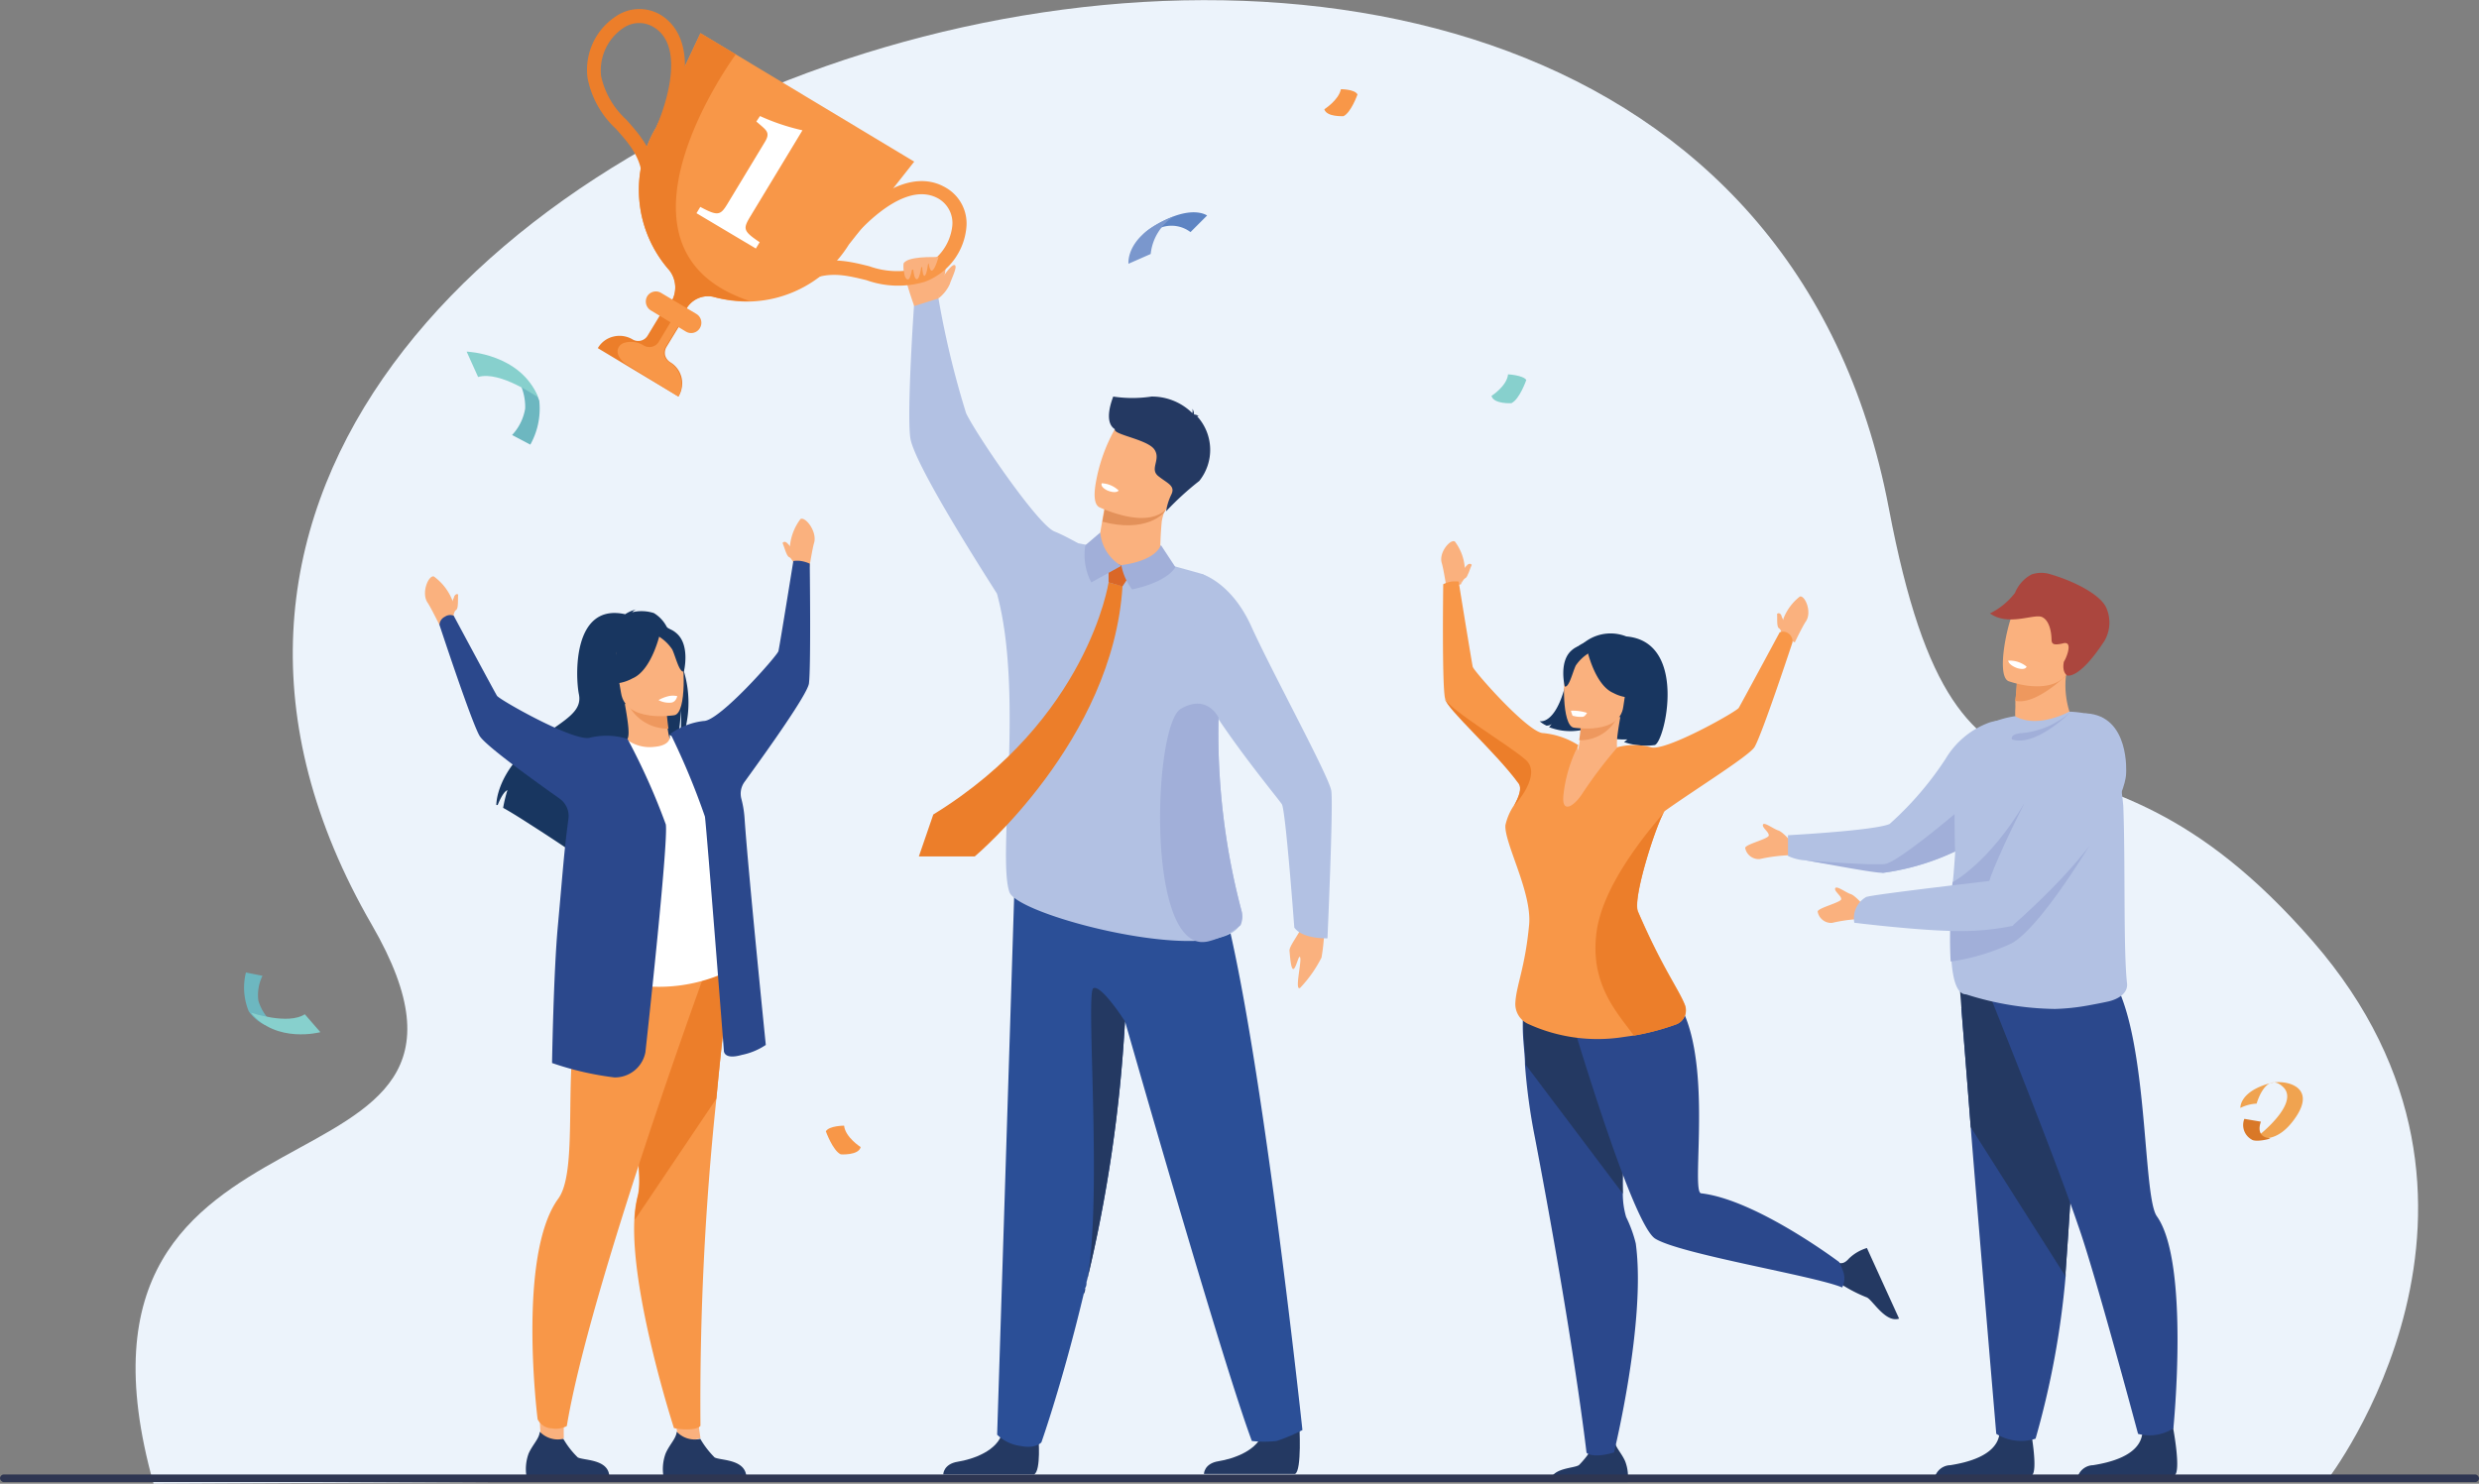 <svg xmlns="http://www.w3.org/2000/svg" viewBox="0 0 149.49 89.5"><rect x="0" y="0" width="149.49" height="89.5" fill="#808080" stroke="none"/><defs><style>.cls-1{fill:#ecf3fb;}.cls-2{fill:#243962;}.cls-3{fill:#2b4f97;}.cls-4{fill:#b2c1e3;}.cls-5{fill:#fab17e;}.cls-6{fill:#ec7e2a;}.cls-7{fill:#f89748;}.cls-8{fill:#fff;}.cls-9{fill:#e3915a;}.cls-10{fill:#da6727;}.cls-11{fill:#a1afd9;}.cls-12{fill:#183660;}.cls-13{fill:#ee985e;}.cls-14{fill:#2b488c;}.cls-15{fill:#6db7c0;}.cls-16{fill:#87d0cd;}.cls-17{fill:#f0a350;}.cls-18{fill:#d97827;}.cls-19{fill:#5d84c3;}.cls-20{fill:#7a97cd;}.cls-21{fill:#ab463e;}.cls-22{fill:#2e3652;}</style></defs><g id="Layer_2" data-name="Layer 2"><g id="Layer_1-2" data-name="Layer 1"><path class="cls-1" d="M9.26,89.5l46.13-.24H84.07l56.28,0s12.87-16.66-.88-32.48c-14.26-16.4-21.19-3-25.57-26.13C102.87-27.5-6.18,6.33,22.42,55.78,32.72,73.59,2.15,64.13,9.26,89.5Z"/><path class="cls-2" d="M62.62,86.7s.17,2-.26,2.24l-5.48,0s0-.63.88-.77,2.43-.65,2.69-1.8S62.62,86.7,62.62,86.7Z"/><path class="cls-2" d="M78.35,85.91s.17,2.82-.26,3l-5.49,0s0-.63.88-.77,2.43-.65,2.69-1.8S78.35,85.91,78.35,85.91Z"/><path class="cls-3" d="M78.54,86.26a10.07,10.07,0,0,1-1.56.66,6.53,6.53,0,0,1-1.49,0c-1.86-5-7.65-25.32-7.65-25.32a87.48,87.48,0,0,1-2.32,15.73c0,.12,0,.24-.08.36h0c0,.11,0,.22-.08.32v0C64.08,83.38,62.8,87,62.8,87s-.33.41-1.26.22a2.46,2.46,0,0,1-1.41-.68c.69-21.66,1.07-33.87,1.07-33.87s9.15-4.94,11.64-.72S78.54,86.26,78.54,86.26Z"/><path class="cls-4" d="M74.85,54.88a41.93,41.93,0,0,1-1.37-11.6c0-4.75.43-8.1-1-8.66,0,0-4.42-1.28-7.46-1.85-.48-.26-1-.54-1.43-.71-1-.39-4.7-5.82-5.33-7.13a54.51,54.51,0,0,1-1.68-7l-1.46.46s-.44,6.37-.23,8,4.84,8.79,5.23,9.42h0c1.65,6,0,15.83.75,18,.39,1.12,7.58,3.18,11.51,2.93l.56-.06h0c.94-.13,1.61-.43,1.86-.95A1.32,1.32,0,0,0,74.85,54.88Z"/><path class="cls-5" d="M56.59,18s.82-2.39.22-2.46-2.12-.06-2.3.34.62,2.58.62,2.58Z"/><path class="cls-6" d="M40.91,23.92,36.05,21A1.48,1.48,0,0,1,37,20.3a1.54,1.54,0,0,1,1.14.17.66.66,0,0,0,.91-.22l1.32-2.18,1.14.69-1.32,2.17a.71.71,0,0,0-.08.51.73.73,0,0,0,.31.41,1.48,1.48,0,0,1,.68.93A1.53,1.53,0,0,1,40.91,23.92Z"/><path class="cls-7" d="M40.91,23.92l-3.23-2c-.75-.63-.39-1.16,0-1.25a1.45,1.45,0,0,1,1.14.17.66.66,0,0,0,.91-.23L41,18.49l.45.27-1.32,2.17a.71.71,0,0,0-.08.51.73.73,0,0,0,.31.41,1.48,1.48,0,0,1,.68.93A1.53,1.53,0,0,1,40.91,23.92Z"/><path class="cls-7" d="M55.13,9.75l-3.94,5a7.28,7.28,0,0,1-6,3.44h0A7.45,7.45,0,0,1,43,17.9a1.51,1.51,0,0,0-1.63.76l-.07.13-.42.69L40,19l.42-.7a1.69,1.69,0,0,0-.06-2,7.33,7.33,0,0,1-.79-8.62L42.24,2Z"/><path class="cls-6" d="M38.67,11.71c.32-1.86-.58-2.87-1.53-3.94A5.64,5.64,0,0,1,35.43,4.7,3.85,3.85,0,0,1,37.12,1,2.5,2.5,0,0,1,39.89.93c1.2.78,1.65,2.27,1.3,4.33A11.89,11.89,0,0,1,40.33,8l-.75-.35s2.1-4.61-.14-6a1.68,1.68,0,0,0-1.87.05A3.08,3.08,0,0,0,36.25,4.6a5,5,0,0,0,1.51,2.61c1,1.12,2.12,2.39,1.73,4.64Z"/><path class="cls-7" d="M48.05,17.38c1.5-1.15,2.81-.82,4.2-.48a5.66,5.66,0,0,0,3.51.1,3.88,3.88,0,0,0,2.51-3.23A2.49,2.49,0,0,0,57,11.3c-1.24-.71-2.77-.41-4.43.86a12.71,12.71,0,0,0-2.06,2l.66.51s3.11-4,5.42-2.69a1.7,1.7,0,0,1,.83,1.69,3.07,3.07,0,0,1-2,2.51,5,5,0,0,1-3-.12c-1.45-.36-3.09-.77-4.91.62Z"/><path class="cls-6" d="M45.19,18.15A7.45,7.45,0,0,1,43,17.9a1.51,1.51,0,0,0-1.63.76l-.07.13a1.24,1.24,0,0,0-.61.58L40,19l.42-.7a1.69,1.69,0,0,0-.06-2,7.33,7.33,0,0,1-.79-8.62L42.24,2l2.13,1.28S35.72,15,45.19,18.15Z"/><path class="cls-7" d="M41.36,20l-2.12-1.28a.63.63,0,0,1-.21-.85h0a.61.61,0,0,1,.84-.2L42,18.94a.62.62,0,0,1,.21.84h0A.61.61,0,0,1,41.36,20Z"/><path class="cls-8" d="M42,12.86l.23-.38c1.08.58,1.22.51,1.66-.22l2.23-3.69c.31-.51.15-.67-.23-1l-.28-.24L45.83,7a13.06,13.06,0,0,0,2.56.86l-3.14,5.19c-.45.75-.45.88.56,1.56l-.23.38Z"/><path class="cls-5" d="M54.51,15.84s-.08.82.18,1,.36-1,.36-1,0,.93.22,1,.33-1.07.33-1.07,0,.9.15.87.23-.87.23-.87.07.66.25.54.37-.82.37-.82Z"/><path class="cls-5" d="M56.59,18a2.29,2.29,0,0,0,.68-.85c.13-.4.49-1.08.3-1.16s-.76.79-.76.79Z"/><path class="cls-5" d="M66.35,32.12l-.07.37a1.3,1.3,0,0,0,1,1.58c1.39.45,2.55.65,2.69-.24a20.18,20.18,0,0,1,.09-2.4,4,4,0,0,1,.19-.67l-2.73-.6-.84,0Z"/><path class="cls-9" d="M66.73,30.13l-.25,1.34c2.6.69,3.73-.47,3.82-.71l-2.73-.6Z"/><path class="cls-5" d="M70.7,30.2c-.8,1.64-3,.95-4,.57-.26-.1-.42-.18-.42-.18-.29-.17-.32-.7-.22-1.35a10.16,10.16,0,0,1,1.24-3.48c.52-.62,1.33-1.21,3.42,0S71.73,28.1,70.7,30.2Z"/><path class="cls-2" d="M67.13,23.92a7.7,7.7,0,0,0,2.31,0,3.46,3.46,0,0,1,2.46,1,.5.5,0,0,0,0-.26A.54.54,0,0,1,72,25s0,0,0,0a.72.72,0,0,1,.32.11.15.15,0,0,0-.13,0l0,0a3,3,0,0,1,.13,3.9,17.73,17.73,0,0,0-2,1.83,3.45,3.45,0,0,1,.31-1c.27-.54-.23-.68-.78-1.12s.18-1-.24-1.61-2.5-.89-2.38-1.22C66.5,25.43,67.11,24,67.13,23.92Z"/><path class="cls-8" d="M67.46,29.59s-.14.21-.67,0c0,0-.46-.2-.35-.44A1.58,1.58,0,0,1,67.46,29.59Z"/><path class="cls-6" d="M66.85,35.13s-1.24,8.27-10.57,14l-.87,2.53h3.37s8.35-7,8.91-16.31Z"/><polygon class="cls-10" points="66.85 35.13 66.85 33.88 68.39 34.31 67.69 35.37 66.85 35.13"/><path class="cls-11" d="M66.35,32.12l-.9.77a3.52,3.52,0,0,0,.36,2.24l1.81-1A2.57,2.57,0,0,1,66.35,32.12Z"/><path class="cls-11" d="M67.62,34.09a3.37,3.37,0,0,0,.65,1.46s2-.36,2.61-1.34L70,32.87S69.82,33.79,67.62,34.09Z"/><path class="cls-5" d="M79.86,55.54a11.53,11.53,0,0,1-.17,2.22,7.67,7.67,0,0,1-1.28,1.82c-.36.26.07-1.48,0-1.8s-.25.63-.41.67-.21-.8-.24-1.1.69-1.13.91-1.8S79.86,55.54,79.86,55.54Z"/><path class="cls-4" d="M72.46,34.62s1.79.49,3,3.17,4.69,9.05,4.82,9.91-.23,8.9-.23,8.9-1.49.06-2-.65c0,0-.52-7.06-.75-7.44s-6.12-7.4-5.62-9.18A32.25,32.25,0,0,0,72.46,34.62Z"/><path class="cls-11" d="M74.81,55.81a5,5,0,0,1-1.86.95h0a1.58,1.58,0,0,1-.56.06c-3.29-.34-2.78-13.12-1.19-14.06s2.28.52,2.28.52a41.93,41.93,0,0,0,1.37,11.6A1.32,1.32,0,0,1,74.81,55.81Z"/><path class="cls-2" d="M65.36,78.05c0-.1,0-.2.08-.32C65.41,77.84,65.39,78,65.36,78.05Z"/><path class="cls-2" d="M65.52,77.37c1-4.76-.07-17.52.41-17.76s1.91,2,1.91,2A87.48,87.48,0,0,1,65.52,77.37Z"/><polygon class="cls-5" points="40.93 87.09 40.64 85.01 41.85 83.99 42.24 86.75 40.93 87.09"/><path class="cls-2" d="M45,89H40a2.71,2.71,0,0,1,.14-1.33c.24-.55.63-.89.67-1.31a1.48,1.48,0,0,0,1.42.43,5.42,5.42,0,0,0,.86,1.12C43.42,88.1,44.87,88,45,89Z"/><path class="cls-7" d="M44,58.89q-.48,3.93-.8,7.38A174.37,174.37,0,0,0,42.24,86s-.09.22-.8.22a3.65,3.65,0,0,1-.8-.08s-2.59-8-2.39-12.53a6.87,6.87,0,0,1,.2-1.47c.62-2.33-2.3-11.22.88-14.53S44.12,57.7,44,58.89Z"/><path class="cls-6" d="M44,58.89q-.48,3.93-.8,7.38l-4.92,7.31a6.87,6.87,0,0,1,.2-1.47c.62-2.33-2.3-11.22.88-14.53S44.12,57.7,44,58.89Z"/><path class="cls-5" d="M47.88,34s-.12-.6-.25-1a3.22,3.22,0,0,1,.64-1.69c.29-.17,1,.73.83,1.41-.11.35-.29,1.5-.29,1.5Z"/><path class="cls-5" d="M47.88,34s-.15-.35-.3-.4-.29-.63-.39-.85c0,0,.1-.15.27,0s.35.45.35.45Z"/><path class="cls-5" d="M27.38,36c0,.06-.07.17-.11.28v-.09a3.26,3.26,0,0,0-1.11-1.42c-.32-.08-.78,1-.37,1.59.2.3.71,1.34.71,1.34l.84-.43s0-.37.16-.47.1-.68.13-.93C27.63,35.86,27.5,35.75,27.38,36Z"/><path class="cls-5" d="M32.6,86.47c-.07-.67-.09-2.43-.09-2.43s1.8-.58,1.73-.18A13.18,13.18,0,0,0,34,86.75l-.72.44Z"/><path class="cls-7" d="M42.48,58.77s-6.94,19-8.3,27.25a1.44,1.44,0,0,1-.91.14,1,1,0,0,1-.85-.55s-1.25-9.87,1.24-13.3C35.37,70,32.92,59.6,36.9,58.77S42.48,58.77,42.48,58.77Z"/><path class="cls-12" d="M41.24,40.49h0v0c0-.17-.09-.34-.13-.5h0a11.39,11.39,0,0,0-.51-1.4q-.16-.36-.33-.66l-.05-.09h0a2.09,2.09,0,0,0-.79-.86,2.46,2.46,0,0,0-1.31-.05.61.61,0,0,1,.25-.17,2,2,0,0,0-.67.29c-3.2-.71-3,3.8-2.79,4.83s-.81,1.52-2.26,2.57c-2.77,2-2.72,4.11-2.72,4.11l.08,0c.11-.27.34-.79.59-.9a8.25,8.25,0,0,0-.26,1.07c.42.23,1,.59,1.63,1h0c.85.54,1.79,1.16,2.54,1.67a1.65,1.65,0,0,1,0-.66l.24.73,0,.1,1.05.72,0,0,.08.06a4.11,4.11,0,0,1,.69-1.8,1.62,1.62,0,0,1,.1-.18c.15-.27.32-.56.5-.85l.2-.33h0c.06-.08.11-.17.17-.26h0l.42-.63c.37-.55.76-1.1,1.15-1.59A15.17,15.17,0,0,1,40.75,45l0-.09a4.42,4.42,0,0,0,.17-.55l0-.17a7.32,7.32,0,0,0,.12-1.35,7.25,7.25,0,0,1,0,1.36l0,.2h0a2,2,0,0,1-.08.35,1.84,1.84,0,0,0,.2-.31,1.6,1.6,0,0,0,.1-.23A6.6,6.6,0,0,0,41.24,40.49Z"/><path class="cls-5" d="M40.64,45.07a2.85,2.85,0,0,1-1.66.56,2.24,2.24,0,0,1-1.3-.92c.29-.1.31-.52,0-2.25h.14l2.29.11s.06.71.15,1.37S40.51,45,40.64,45.07Z"/><path class="cls-13" d="M40.16,42.58s.06.71.15,1.37a2.67,2.67,0,0,1-2.44-1.48Z"/><path class="cls-12" d="M37.6,42.26a6.7,6.7,0,0,1-1.1-1.8c-.2-.62-.23-3,2.17-3a3.27,3.27,0,0,1,1.4.31c.56.26,1.41.9.89,3.07l-.11.72Z"/><path class="cls-8" d="M44.26,58.41a9.76,9.76,0,0,1-6.74.86l-3.09-.5c0-.14.44-2.5.49-2.63.67-1.72,1.89-11,2.9-11.51a2.32,2.32,0,0,0,1.64.42c.73-.06,1-.38.92-.72.81.38,1.43.74,1.43.74C42.55,46.18,44.26,58.41,44.26,58.41Z"/><path class="cls-5" d="M40.67,43.14s-2.94.49-3.22-1.35-.84-3,1-3.41,2.34.26,2.58.85S41.43,43,40.67,43.14Z"/><path class="cls-12" d="M39.82,38.13s-.49,2.29-1.68,2.79a2.51,2.51,0,0,1-1.79.25,3.56,3.56,0,0,0,.84-2.25S39.05,37.2,39.82,38.13Z"/><path class="cls-12" d="M39.64,38.34a2.63,2.63,0,0,1,.9.84c.21.45.42,1.4.7,1.33,0,0,.39-1.56-.42-2.29S39.64,38.34,39.64,38.34Z"/><path class="cls-14" d="M48.83,34a2,2,0,0,0-.53-.16,1.55,1.55,0,0,0-.46,0s-.83,5.17-.9,5.44-3.56,4.23-4.51,4.21a4.31,4.31,0,0,0-2,.77,43.91,43.91,0,0,1,2.08,5c.11.85,1.14,14.09,1.14,14.09s-.06.61,1.09.28a4,4,0,0,0,1.44-.6s-1.06-10.42-1.28-13.66a6.24,6.24,0,0,0-.2-1.21,1.21,1.21,0,0,1,.2-1c1.45-2,3.75-5.23,3.88-5.92C48.91,40.26,48.83,34,48.83,34Z"/><path class="cls-2" d="M36.74,89h-5a2.71,2.71,0,0,1,.14-1.33c.25-.55.64-.89.67-1.31a1.5,1.5,0,0,0,1.42.43,5.18,5.18,0,0,0,.87,1.12C35.19,88.1,36.64,88,36.74,89Z"/><path class="cls-14" d="M40.15,49.73a39.43,39.43,0,0,0-2.31-5.16,4.31,4.31,0,0,0-2.24-.08c-.89.32-5.48-2.28-5.63-2.52s-2.61-4.83-2.61-4.83a.56.56,0,0,0-.53.06.58.58,0,0,0-.33.49s1.9,5.78,2.41,6.68c.3.54,2.87,2.41,4.86,3.82a1.28,1.28,0,0,1,.51,1.19c-.27,2-.33,3.09-.64,6.48-.26,2.81-.35,8.26-.35,8.26a18.2,18.2,0,0,0,3.76.87,1.87,1.87,0,0,0,1.87-1.52S40.32,50.79,40.15,49.73Z"/><path class="cls-8" d="M39.71,42.23a1.34,1.34,0,0,0,.78.15c.29-.05.35-.39.35-.39a1.2,1.2,0,0,0-.52,0A2.39,2.39,0,0,0,39.71,42.23Z"/><path class="cls-12" d="M97.15,41.84a1.72,1.72,0,0,1-.81,2.46,4.25,4.25,0,0,0,1.79.3,1.09,1.09,0,0,1-.2.16,4,4,0,0,0,1.86.18c.62-.21,2-6.24-1.72-6.55a2.57,2.57,0,0,0-3.51,2.19c-.61,3.23-1.72,2.92-1.72,2.92a1.67,1.67,0,0,0,.42.27s.24,0,.31-.11a.71.71,0,0,1-.16.2,3.54,3.54,0,0,0,1.89.19A3.48,3.48,0,0,0,97.15,41.84Z"/><path class="cls-2" d="M93.46,89.4h4.69A2.57,2.57,0,0,0,98,88.14c-.23-.52-.6-.84-.63-1.23a1.42,1.42,0,0,1-1.34.41,5.41,5.41,0,0,1-.81,1.05C94.92,88.59,93.56,88.51,93.46,89.4Z"/><path class="cls-14" d="M97.33,87.61a4.38,4.38,0,0,1-.81.17c-.74.06-.85-.16-.85-.16s-.73-6.52-3.11-19a36.29,36.29,0,0,1-.6-4.4c0-.48-.07-1-.11-1.64-.11-1.68.15-4.52,1.41-5.26.57-.34,1.35-.24,2.41.58l.25.21C99,60.77,97.73,68.41,97.86,72a4.93,4.93,0,0,0,.2,1.41A7.88,7.88,0,0,1,98.64,75C99.28,79.66,97.33,87.61,97.33,87.61Z"/><path class="cls-2" d="M97.86,72,92,64.22c0-.48-.07-1-.11-1.64-.11-1.68.15-4.52,1.41-5.26l2.41.58.25.21C99,60.77,97.73,68.41,97.86,72Z"/><path class="cls-2" d="M114.52,79.54l-1.94-4.26a2.65,2.65,0,0,0-1.09.64c-.38.43-.65.36-1.5-.24a4.77,4.77,0,0,1,.56,1.45,8.72,8.72,0,0,0,2,1.12C112.88,78.34,113.68,79.82,114.52,79.54Z"/><path class="cls-14" d="M94.08,59.19s4.2,14.59,5.74,15.53,9.62,2.24,11.27,2.94a1.24,1.24,0,0,0,.08-.9,5.89,5.89,0,0,0-.26-.63s-5-3.77-8.33-4.15c-.82-.1,1.67-12.63-3.87-13.13C93.65,58.4,94.08,59.19,94.08,59.19Z"/><path class="cls-5" d="M88.09,35.25s.12-.57.24-1a3,3,0,0,0-.6-1.59c-.28-.15-1,.69-.78,1.33.1.34.27,1.42.27,1.42Z"/><path class="cls-5" d="M88.09,35.25s.15-.33.28-.38.28-.59.38-.8c0,0-.1-.14-.26,0s-.33.43-.33.43Z"/><path class="cls-5" d="M107.43,37.14c0,.06.07.17.11.27v-.08a3.11,3.11,0,0,1,1-1.35c.31-.07.74.94.36,1.5-.2.29-.67,1.27-.67,1.27l-.79-.41s0-.35-.16-.44-.09-.64-.12-.87C107.2,37,107.33,36.92,107.43,37.14Z"/><path class="cls-5" d="M94.92,45.71a2.65,2.65,0,0,0,1.57.53,2.06,2.06,0,0,0,1.22-.87c-.26-.09-.29-.49,0-2.12h-.13l-2.17.11s-.05.67-.14,1.29S95.05,45.67,94.92,45.71Z"/><path class="cls-13" d="M95.37,43.36s-.05.67-.14,1.29a2.5,2.5,0,0,0,2.31-1.4Z"/><path class="cls-12" d="M97.79,43.06a6.25,6.25,0,0,0,1-1.7,2.15,2.15,0,0,0-2-2.84,3,3,0,0,0-1.32.28c-.53.26-1.33.85-.84,2.9l.11.68Z"/><path class="cls-5" d="M92.2,58.63a7.73,7.73,0,0,0,5.67.48l2-.33c0-.13-2.13-3.56-2.18-3.68-.62-1.62.83-9.37-.13-9.8a2.15,2.15,0,0,1-1.54.4c-.69-.07-.92-.36-.87-.68-.76.36-1.35.69-1.35.69C93.12,46.76,92.2,58.63,92.2,58.63Z"/><path class="cls-5" d="M94.89,43.89s2.78.46,3-1.27.8-2.85-1-3.22-2.21.24-2.43.8S94.18,43.73,94.89,43.89Z"/><path class="cls-12" d="M95.7,39.17s.46,2.15,1.59,2.63A2.33,2.33,0,0,0,99,42a3.33,3.33,0,0,1-.79-2.12S96.42,38.28,95.7,39.17Z"/><path class="cls-12" d="M95.87,39.36a2.54,2.54,0,0,0-.85.79c-.2.43-.4,1.33-.66,1.26,0,0-.37-1.47.39-2.16S95.87,39.36,95.87,39.36Z"/><path class="cls-7" d="M108.09,38.75s-1.8,5.46-2.28,6.3c-.28.51-3.52,2.52-5.39,3.85a.19.19,0,0,0-.07.08h0c-.46.72-1.92,5.2-1.57,6,1.46,3.39,2.46,4.69,2.83,5.64a.9.9,0,0,1-.54,1.17,14.91,14.91,0,0,1-2.53.67l-.62.09a10.06,10.06,0,0,1-5.82-.81,1.32,1.32,0,0,1-.72-1.26c.06-1.06.59-2.12.83-4.7.18-1.95-1.5-4.92-1.43-6a3.43,3.43,0,0,1,.53-1.22h0c.31-.56.48-1.07.27-1.35-1.37-1.89-4.33-4.48-4.45-5.13-.18-1-.1-6.84-.1-6.84a1.72,1.72,0,0,1,.5-.16,1.76,1.76,0,0,1,.43,0s.79,4.88.85,5.14,3.36,4,4.25,4a4.81,4.81,0,0,1,2.12.73,8.57,8.57,0,0,0-.9,3c-.13,1.21.68.67,1.19-.16a27.69,27.69,0,0,1,2.07-2.72,4,4,0,0,1,2,0c.83.31,5.17-2.14,5.31-2.37s2.47-4.56,2.47-4.56a.54.54,0,0,1,.5.05A.59.59,0,0,1,108.09,38.75Z"/><path class="cls-8" d="M95.7,43s-.12.24-.28.24a1.74,1.74,0,0,1-.59-.07,2.08,2.08,0,0,1-.1-.3A2.78,2.78,0,0,1,95.7,43Z"/><path class="cls-6" d="M101.06,61.8a14.91,14.91,0,0,1-2.53.67c-1-1.38-2.68-3.1-2.25-6.27S100,49.46,100.34,49c-.46.72-1.92,5.2-1.57,6,1.46,3.39,2.46,4.69,2.83,5.64A.9.9,0,0,1,101.06,61.8Z"/><path class="cls-6" d="M91.3,48.61c.31-.56.48-1.07.27-1.35-1.37-1.89-4.33-4.48-4.45-5.13.29.7,3.88,2.81,4.89,3.71S91.34,48.57,91.3,48.61Z"/><path class="cls-15" d="M31.07,22.64a3.33,3.33,0,0,1,.6,2,3.06,3.06,0,0,1-.79,1.6l1.1.58a4.46,4.46,0,0,0,.54-2.65,3.29,3.29,0,0,0-.76-1.23A1.08,1.08,0,0,0,31.07,22.64Z"/><path class="cls-16" d="M28.83,22.74l-.69-1.53s3.24.11,4.31,2.75C32.45,24,30.18,22.34,28.83,22.74Z"/><path class="cls-15" d="M16.58,61.82a2.91,2.91,0,0,1-1-1.46,2.61,2.61,0,0,1,.25-1.5l-1-.2A3.76,3.76,0,0,0,15,61a2.55,2.55,0,0,0,.92.8A.91.91,0,0,0,16.58,61.82Z"/><path class="cls-16" d="M18.38,61.18l.94,1.08s-2.66.71-4.18-1.17C15.14,61.09,17.38,61.84,18.38,61.18Z"/><path class="cls-17" d="M135.1,66.83s-.07-1,1.83-1.5c.85-.22,2.75.17,1.55,2s-2.37,1.24-2.37,1.24,2.61-2,1.57-3-1.6,1-1.6,1A2.47,2.47,0,0,0,135.1,66.83Z"/><path class="cls-18" d="M135.77,68.73a1,1,0,0,1-.43-1.24l1,.17s-.4.93.56,1C136.93,68.7,136,68.92,135.77,68.73Z"/><path class="cls-19" d="M69.1,14.41A1.9,1.9,0,0,1,71.79,14l1-1s-.93-.7-3.06.56C68.32,14.4,69.1,14.41,69.1,14.41Z"/><path class="cls-20" d="M68.05,15.91s-.21-1.76,2.73-2.85a3.06,3.06,0,0,0-1.39,2.26Z"/><path class="cls-7" d="M79.86,6.59s.87-.55,1-1.21c0,0,.85,0,1,.32,0,0-.39,1.1-.85,1.31C81,7,80,7.07,79.86,6.59Z"/><path class="cls-7" d="M51.9,69.19s-.92-.58-1-1.29c0,0-.9,0-1.1.34,0,0,.42,1.17.9,1.39C50.68,69.63,51.78,69.71,51.9,69.19Z"/><path class="cls-16" d="M89.94,23.88s.93-.59,1-1.3c0,0,.91.05,1.1.34,0,0-.41,1.18-.9,1.4C91.17,24.32,90.07,24.39,89.94,23.88Z"/><path class="cls-5" d="M108.06,50.83s-.54-.65-.83-.74-.85-.53-.92-.35.38.45.35.66-1.43.53-1.42.75a.83.83,0,0,0,.87.67,9.79,9.79,0,0,1,2.17-.24C108.56,51.72,108.06,50.83,108.06,50.83Z"/><path class="cls-4" d="M122.55,47.65a11.43,11.43,0,0,1-2.68,2.58,14.72,14.72,0,0,1-6.32,2.42c-.79-.25-3.21-.51-4.64-.75h0a2.88,2.88,0,0,1-1.09-.27l0-1.25s5.26-.28,6.13-.68a19.7,19.7,0,0,0,3.37-3.92,5.11,5.11,0,0,1,2.65-2.2C121.78,43,125,44.35,122.55,47.65Z"/><path class="cls-11" d="M120.14,49.44l-.27.79a14.72,14.72,0,0,1-6.32,2.42c-.63,0-3.21-.51-4.64-.75,0,0,3.9.31,4.74.22s4.84-3.54,4.84-3.54Z"/><path class="cls-2" d="M116.71,89h5.81c.42-.28-.11-3-.11-3s-1.59-.6-1.86.62-2,1.61-2.94,1.76A1,1,0,0,0,116.71,89Z"/><path class="cls-2" d="M125.32,89h5.81c.42-.28-.11-3-.11-3s-1.59-.6-1.86.62-2,1.61-2.94,1.76A1,1,0,0,0,125.32,89Z"/><path class="cls-14" d="M118.27,60.82s.27,3.25.57,7.17c.42,5.32,1.54,18.5,1.54,18.5a2.84,2.84,0,0,0,2.37.29A51.85,51.85,0,0,0,124.56,77l0-.26c.39-5.29,1-16.41,1-16.41Z"/><path class="cls-2" d="M118.19,59.69s.35,4.38.65,8.3L124.56,77l0-.26c.39-5.29,1-16.41,1-16.41Z"/><path class="cls-14" d="M119.85,59.69S124,70,125.32,73.93c1,2.79,3.61,12.56,3.61,12.56a2.68,2.68,0,0,0,2.13-.33s1-10-1-12.8c-1.06-1.5-.26-15.54-4.57-15.66S119.85,59.69,119.85,59.69Z"/><path class="cls-5" d="M121.7,44.48a2.65,2.65,0,0,0,1.79.24,3.9,3.9,0,0,0,1.21-.51,3.69,3.69,0,0,0,.49-.37l-.06-.09a5.3,5.3,0,0,1-.5-3.32s-.18,0-.46.07c-.82.2-2.47.67-2.55.69h0s0,.39-.09,1.08a1.5,1.5,0,0,1,0,.2,2.29,2.29,0,0,1,0,.25A5.77,5.77,0,0,0,121.7,44.48Z"/><path class="cls-13" d="M121.53,42.27c1.23.29,3.06-1.53,3.06-1.53a1.76,1.76,0,0,0-.42-.24c-.82.2-2.47.67-2.55.69h0S121.6,41.58,121.53,42.27Z"/><path class="cls-5" d="M121.12,41.09a6.36,6.36,0,0,0,1.14.27c.95.12,2.18,0,2.57-1.09.66-1.92,1.5-3.07-.43-3.85a3.05,3.05,0,0,0-2.14-.28,1.57,1.57,0,0,0-.8.69C121.09,37.41,120.34,40.75,121.12,41.09Z"/><path class="cls-21" d="M120,37c1.11.8,2.66,0,3.14.22s.56,1,.57,1.28,0,.47.69.31a.35.35,0,0,1,.24,0c.27.16-.07.94-.18,1.1,0,0-.15.56.18.83,0,0,.7.32,2.27-2.09a2.21,2.21,0,0,0,.1-2c-.38-.82-2-1.61-3.33-2a1.84,1.84,0,0,0-1.17,0,2.18,2.18,0,0,0-1,1.11A4.26,4.26,0,0,1,120,37Z"/><path class="cls-4" d="M127.13,60.41s-.54.12-1.22.24a13,13,0,0,1-2,.21,18.34,18.34,0,0,1-5.35-.88c-.54,0-.79-.84-.88-2a24.14,24.14,0,0,1,0-2.7c0-.31,0-.62,0-.92,0-.6.09-1.17.13-1.68s.07-.89.09-1.22c0,0-.08-2.26,0-4.26a5.46,5.46,0,0,1,1-2.94,6,6,0,0,1,2.61-1.06h0c1.39.78,3.26-.27,3.26-.27l.12,0a7.07,7.07,0,0,1,1.87.36c.81.44,1.28,5.32,1.28,5.32.13,3.32,0,8.63.22,10.66C128.36,59.92,127.71,60.28,127.13,60.41Z"/><path class="cls-11" d="M124.89,42.92s-2.07,2.13-3.55,1.69c0,0-.19-.29.47-.38A5.13,5.13,0,0,0,124.89,42.92Z"/><path class="cls-8" d="M121.1,39.85s0,.25.54.45c0,0,.48.16.57-.09A1.62,1.62,0,0,0,121.1,39.85Z"/><path class="cls-11" d="M126,51s-3,5-4.71,5.91A13,13,0,0,1,117.63,58a24.14,24.14,0,0,1,0-2.7l3.08-.39Z"/><path class="cls-11" d="M122.07,48.46l-1.6,5.79s-1.89.11-2.8.08c0-.6,0-.62.08-1.12C117.75,53.21,119.92,52.08,122.07,48.46Z"/><path class="cls-5" d="M112.42,54.67s-.53-.65-.82-.74-.85-.53-.93-.35.38.46.36.66-1.43.53-1.42.75a.83.83,0,0,0,.86.68,9.44,9.44,0,0,1,2.18-.25C112.93,55.56,112.42,54.67,112.42,54.67Z"/><path class="cls-4" d="M128.21,46.65s.1,3.06-6.88,9.21l-1.4-2.51c-.26-.15,4.51-10.41,5.88-10.32C128.46,43.18,128.21,46.65,128.21,46.65Z"/><path class="cls-4" d="M120.76,53.05s-7.94.91-8.23,1.06a1.47,1.47,0,0,0-.71,1.55s4.11.51,6.37.5a15.11,15.11,0,0,0,3.21-.32Z"/><rect class="cls-22" y="88.94" width="149.49" height="0.46" rx="0.23"/></g></g></svg>